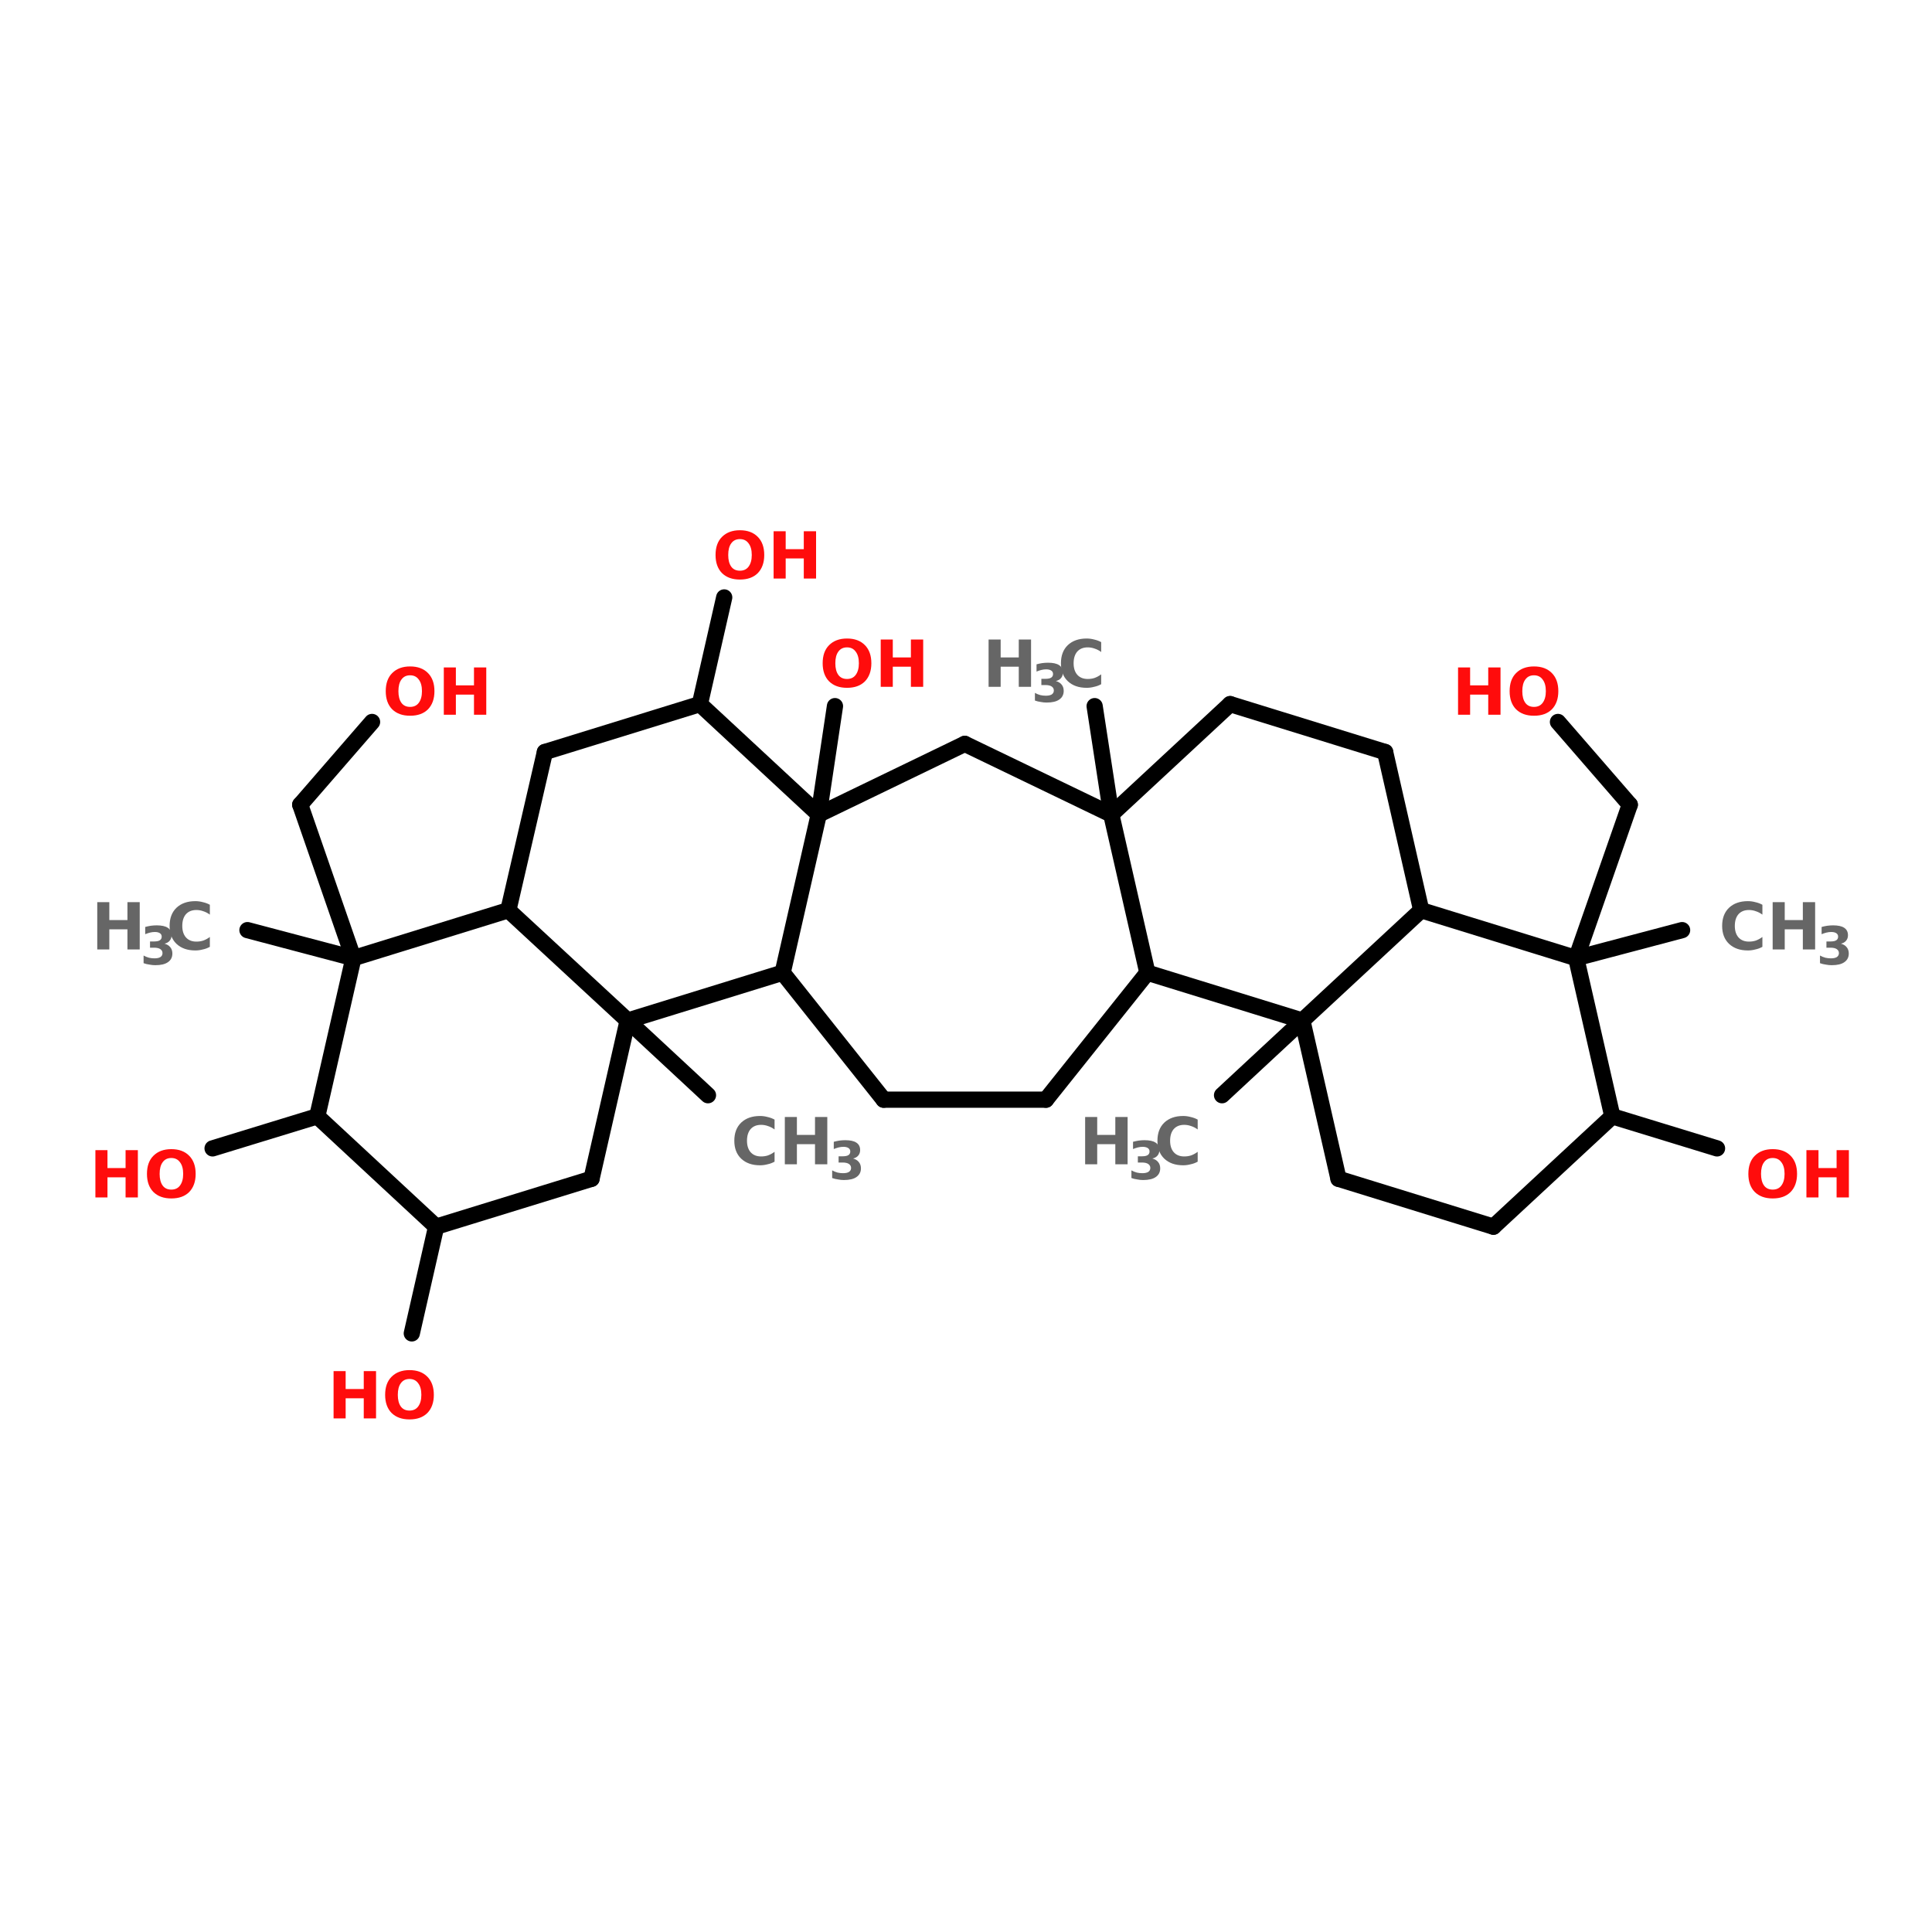 <?xml version="1.0" encoding="UTF-8"?>
<svg xmlns="http://www.w3.org/2000/svg" xmlns:xlink="http://www.w3.org/1999/xlink" width="150pt" height="150pt" viewBox="0 0 150 150" version="1.1">
<defs>
<g>
<symbol overflow="visible" id="glyph0-0">
<path style="stroke:none;" d="M 0.25 0.891 L 0.25 -3.562 L 2.781 -3.562 L 2.781 0.891 Z M 0.531 0.609 L 2.5 0.609 L 2.5 -3.281 L 0.531 -3.281 Z M 0.531 0.609 "/>
</symbol>
<symbol overflow="visible" id="glyph0-1">
<path style="stroke:none;" d="M 2.141 -3.062 C 1.848 -3.062 1.625 -2.953 1.469 -2.734 C 1.312 -2.523 1.234 -2.223 1.234 -1.828 C 1.234 -1.441 1.312 -1.141 1.469 -0.922 C 1.625 -0.711 1.848 -0.609 2.141 -0.609 C 2.43 -0.609 2.656 -0.711 2.812 -0.922 C 2.977 -1.141 3.062 -1.441 3.062 -1.828 C 3.062 -2.223 2.977 -2.523 2.812 -2.734 C 2.656 -2.953 2.43 -3.062 2.141 -3.062 Z M 2.141 -3.75 C 2.734 -3.75 3.195 -3.578 3.531 -3.234 C 3.863 -2.898 4.031 -2.43 4.031 -1.828 C 4.031 -1.234 3.863 -0.766 3.531 -0.422 C 3.195 -0.086 2.734 0.078 2.141 0.078 C 1.555 0.078 1.094 -0.086 0.75 -0.422 C 0.414 -0.766 0.25 -1.234 0.25 -1.828 C 0.25 -2.43 0.414 -2.898 0.75 -3.234 C 1.094 -3.578 1.555 -3.75 2.141 -3.75 Z M 2.141 -3.75 "/>
</symbol>
<symbol overflow="visible" id="glyph0-2">
<path style="stroke:none;" d="M 0.469 -3.672 L 1.406 -3.672 L 1.406 -2.281 L 2.812 -2.281 L 2.812 -3.672 L 3.766 -3.672 L 3.766 0 L 2.812 0 L 2.812 -1.562 L 1.406 -1.562 L 1.406 0 L 0.469 0 Z M 0.469 -3.672 "/>
</symbol>
<symbol overflow="visible" id="glyph0-3">
<path style="stroke:none;" d="M 3.375 -0.203 C 3.207 -0.109 3.023 -0.039 2.828 0 C 2.641 0.051 2.445 0.078 2.25 0.078 C 1.633 0.078 1.145 -0.094 0.781 -0.438 C 0.426 -0.781 0.25 -1.242 0.25 -1.828 C 0.25 -2.422 0.426 -2.891 0.781 -3.234 C 1.145 -3.578 1.633 -3.75 2.25 -3.75 C 2.445 -3.75 2.641 -3.723 2.828 -3.672 C 3.023 -3.629 3.207 -3.562 3.375 -3.469 L 3.375 -2.703 C 3.207 -2.828 3.035 -2.914 2.859 -2.969 C 2.691 -3.031 2.516 -3.062 2.328 -3.062 C 1.984 -3.062 1.711 -2.953 1.516 -2.734 C 1.328 -2.516 1.234 -2.211 1.234 -1.828 C 1.234 -1.453 1.328 -1.156 1.516 -0.938 C 1.711 -0.719 1.984 -0.609 2.328 -0.609 C 2.516 -0.609 2.691 -0.633 2.859 -0.688 C 3.035 -0.75 3.207 -0.844 3.375 -0.969 Z M 3.375 -0.203 "/>
</symbol>
<symbol overflow="visible" id="glyph1-0">
<path style="stroke:none;" d="M 0.203 0.719 L 0.203 -2.891 L 2.25 -2.891 L 2.25 0.719 Z M 0.438 0.5 L 2.016 0.5 L 2.016 -2.656 L 0.438 -2.656 Z M 0.438 0.5 "/>
</symbol>
<symbol overflow="visible" id="glyph1-1">
<path style="stroke:none;" d="M 1.906 -1.609 C 2.102 -1.555 2.254 -1.461 2.359 -1.328 C 2.461 -1.203 2.516 -1.039 2.516 -0.844 C 2.516 -0.551 2.398 -0.328 2.172 -0.172 C 1.953 -0.016 1.625 0.062 1.188 0.062 C 1.039 0.062 0.891 0.047 0.734 0.016 C 0.578 -0.004 0.426 -0.039 0.281 -0.094 L 0.281 -0.688 C 0.414 -0.613 0.555 -0.555 0.703 -0.516 C 0.848 -0.484 0.988 -0.469 1.125 -0.469 C 1.32 -0.469 1.473 -0.5 1.578 -0.562 C 1.691 -0.633 1.75 -0.738 1.75 -0.875 C 1.75 -1.008 1.691 -1.113 1.578 -1.188 C 1.473 -1.258 1.312 -1.297 1.094 -1.297 L 0.781 -1.297 L 0.781 -1.781 L 1.109 -1.781 C 1.305 -1.781 1.453 -1.812 1.547 -1.875 C 1.641 -1.938 1.688 -2.031 1.688 -2.156 C 1.688 -2.27 1.641 -2.359 1.547 -2.422 C 1.453 -2.484 1.32 -2.516 1.156 -2.516 C 1.031 -2.516 0.906 -2.5 0.781 -2.469 C 0.656 -2.438 0.531 -2.395 0.406 -2.344 L 0.406 -2.906 C 0.551 -2.945 0.695 -2.977 0.844 -3 C 1 -3.02 1.148 -3.031 1.297 -3.031 C 1.68 -3.031 1.969 -2.969 2.156 -2.844 C 2.352 -2.719 2.453 -2.523 2.453 -2.266 C 2.453 -2.098 2.406 -1.957 2.312 -1.844 C 2.219 -1.727 2.082 -1.648 1.906 -1.609 Z M 1.906 -1.609 "/>
</symbol>
</g>
</defs>
<g id="surface1">
<path style="fill-rule:nonzero;fill:rgb(0%,0%,0%);fill-opacity:1;stroke-width:4;stroke-linecap:round;stroke-linejoin:miter;stroke:rgb(0%,0%,0%);stroke-opacity:1;stroke-miterlimit:4;" d="M 269.803 79.495 L 273.903 106.201 " transform="matrix(0.315,0,0,0.315,0,29.783)"/>
<path style="fill-rule:nonzero;fill:rgb(0%,0%,0%);fill-opacity:1;stroke-width:4;stroke-linecap:round;stroke-linejoin:miter;stroke:rgb(0%,0%,0%);stroke-opacity:1;stroke-miterlimit:4;" d="M 201.798 106.201 L 205.799 79.495 " transform="matrix(0.315,0,0,0.315,0,29.783)"/>
<path style="fill-rule:nonzero;fill:rgb(0%,0%,0%);fill-opacity:1;stroke-width:4;stroke-linecap:round;stroke-linejoin:miter;stroke:rgb(0%,0%,0%);stroke-opacity:1;stroke-miterlimit:4;" d="M 172.503 78.999 L 178.498 52.702 " transform="matrix(0.315,0,0,0.315,0,29.783)"/>
<path style="fill-rule:nonzero;fill:rgb(0%,0%,0%);fill-opacity:1;stroke-width:4;stroke-linecap:round;stroke-linejoin:miter;stroke:rgb(0%,0%,0%);stroke-opacity:1;stroke-miterlimit:4;" d="M 87.106 141.604 L 60.994 134.704 " transform="matrix(0.315,0,0,0.315,0,29.783)"/>
<path style="fill-rule:nonzero;fill:rgb(0%,0%,0%);fill-opacity:1;stroke-width:4;stroke-linecap:round;stroke-linejoin:miter;stroke:rgb(0%,0%,0%);stroke-opacity:1;stroke-miterlimit:4;" d="M 87.106 141.604 L 74 103.798 " transform="matrix(0.315,0,0,0.315,0,29.783)"/>
<path style="fill-rule:nonzero;fill:rgb(0%,0%,0%);fill-opacity:1;stroke-width:4;stroke-linecap:round;stroke-linejoin:miter;stroke:rgb(0%,0%,0%);stroke-opacity:1;stroke-miterlimit:4;" d="M 74 103.798 L 91.702 83.397 " transform="matrix(0.315,0,0,0.315,0,29.783)"/>
<path style="fill-rule:nonzero;fill:rgb(0%,0%,0%);fill-opacity:1;stroke-width:4;stroke-linecap:round;stroke-linejoin:miter;stroke:rgb(0%,0%,0%);stroke-opacity:1;stroke-miterlimit:4;" d="M 78.2 180.598 L 52.397 188.501 " transform="matrix(0.315,0,0,0.315,0,29.783)"/>
<path style="fill-rule:nonzero;fill:rgb(0%,0%,0%);fill-opacity:1;stroke-width:4;stroke-linecap:round;stroke-linejoin:miter;stroke:rgb(0%,0%,0%);stroke-opacity:1;stroke-miterlimit:4;" d="M 107.495 207.8 L 101.5 234.098 " transform="matrix(0.315,0,0,0.315,0,29.783)"/>
<path style="fill-rule:nonzero;fill:rgb(0%,0%,0%);fill-opacity:1;stroke-width:4;stroke-linecap:round;stroke-linejoin:miter;stroke:rgb(0%,0%,0%);stroke-opacity:1;stroke-miterlimit:4;" d="M 154.702 157.001 L 174.497 175.396 " transform="matrix(0.315,0,0,0.315,0,29.783)"/>
<path style="fill-rule:nonzero;fill:rgb(0%,0%,0%);fill-opacity:1;stroke-width:4;stroke-linecap:round;stroke-linejoin:miter;stroke:rgb(0%,0%,0%);stroke-opacity:1;stroke-miterlimit:4;" d="M 388.496 141.604 L 414.596 134.704 " transform="matrix(0.315,0,0,0.315,0,29.783)"/>
<path style="fill-rule:nonzero;fill:rgb(0%,0%,0%);fill-opacity:1;stroke-width:4;stroke-linecap:round;stroke-linejoin:miter;stroke:rgb(0%,0%,0%);stroke-opacity:1;stroke-miterlimit:4;" d="M 388.496 141.604 L 401.701 103.798 " transform="matrix(0.315,0,0,0.315,0,29.783)"/>
<path style="fill-rule:nonzero;fill:rgb(0%,0%,0%);fill-opacity:1;stroke-width:4;stroke-linecap:round;stroke-linejoin:miter;stroke:rgb(0%,0%,0%);stroke-opacity:1;stroke-miterlimit:4;" d="M 401.701 103.798 L 384 83.397 " transform="matrix(0.315,0,0,0.315,0,29.783)"/>
<path style="fill-rule:nonzero;fill:rgb(0%,0%,0%);fill-opacity:1;stroke-width:4;stroke-linecap:round;stroke-linejoin:miter;stroke:rgb(0%,0%,0%);stroke-opacity:1;stroke-miterlimit:4;" d="M 397.402 180.598 L 423.205 188.501 " transform="matrix(0.315,0,0,0.315,0,29.783)"/>
<path style="fill-rule:nonzero;fill:rgb(0%,0%,0%);fill-opacity:1;stroke-width:4;stroke-linecap:round;stroke-linejoin:miter;stroke:rgb(0%,0%,0%);stroke-opacity:1;stroke-miterlimit:4;" d="M 320.999 157.001 L 301.204 175.396 " transform="matrix(0.315,0,0,0.315,0,29.783)"/>
<path style="fill-rule:nonzero;fill:rgb(0%,0%,0%);fill-opacity:1;stroke-width:4;stroke-linecap:round;stroke-linejoin:miter;stroke:rgb(0%,0%,0%);stroke-opacity:1;stroke-miterlimit:4;" d="M 303.199 78.999 L 273.903 106.201 " transform="matrix(0.315,0,0,0.315,0,29.783)"/>
<path style="fill-rule:nonzero;fill:rgb(0%,0%,0%);fill-opacity:1;stroke-width:4;stroke-linecap:round;stroke-linejoin:miter;stroke:rgb(0%,0%,0%);stroke-opacity:1;stroke-miterlimit:4;" d="M 273.903 106.201 L 282.797 145.196 " transform="matrix(0.315,0,0,0.315,0,29.783)"/>
<path style="fill-rule:nonzero;fill:rgb(0%,0%,0%);fill-opacity:1;stroke-width:4;stroke-linecap:round;stroke-linejoin:miter;stroke:rgb(0%,0%,0%);stroke-opacity:1;stroke-miterlimit:4;" d="M 282.797 145.196 L 320.999 157.001 " transform="matrix(0.315,0,0,0.315,0,29.783)"/>
<path style="fill-rule:nonzero;fill:rgb(0%,0%,0%);fill-opacity:1;stroke-width:4;stroke-linecap:round;stroke-linejoin:miter;stroke:rgb(0%,0%,0%);stroke-opacity:1;stroke-miterlimit:4;" d="M 320.999 157.001 L 350.294 129.799 " transform="matrix(0.315,0,0,0.315,0,29.783)"/>
<path style="fill-rule:nonzero;fill:rgb(0%,0%,0%);fill-opacity:1;stroke-width:4;stroke-linecap:round;stroke-linejoin:miter;stroke:rgb(0%,0%,0%);stroke-opacity:1;stroke-miterlimit:4;" d="M 350.294 129.799 L 341.4 90.804 " transform="matrix(0.315,0,0,0.315,0,29.783)"/>
<path style="fill-rule:nonzero;fill:rgb(0%,0%,0%);fill-opacity:1;stroke-width:4;stroke-linecap:round;stroke-linejoin:miter;stroke:rgb(0%,0%,0%);stroke-opacity:1;stroke-miterlimit:4;" d="M 341.4 90.804 L 303.199 78.999 " transform="matrix(0.315,0,0,0.315,0,29.783)"/>
<path style="fill-rule:nonzero;fill:rgb(0%,0%,0%);fill-opacity:1;stroke-width:4;stroke-linecap:round;stroke-linejoin:miter;stroke:rgb(0%,0%,0%);stroke-opacity:1;stroke-miterlimit:4;" d="M 134.301 90.804 L 172.503 78.999 " transform="matrix(0.315,0,0,0.315,0,29.783)"/>
<path style="fill-rule:nonzero;fill:rgb(0%,0%,0%);fill-opacity:1;stroke-width:4;stroke-linecap:round;stroke-linejoin:miter;stroke:rgb(0%,0%,0%);stroke-opacity:1;stroke-miterlimit:4;" d="M 172.503 78.999 L 201.798 106.201 " transform="matrix(0.315,0,0,0.315,0,29.783)"/>
<path style="fill-rule:nonzero;fill:rgb(0%,0%,0%);fill-opacity:1;stroke-width:4;stroke-linecap:round;stroke-linejoin:miter;stroke:rgb(0%,0%,0%);stroke-opacity:1;stroke-miterlimit:4;" d="M 201.798 106.201 L 192.904 145.196 " transform="matrix(0.315,0,0,0.315,0,29.783)"/>
<path style="fill-rule:nonzero;fill:rgb(0%,0%,0%);fill-opacity:1;stroke-width:4;stroke-linecap:round;stroke-linejoin:miter;stroke:rgb(0%,0%,0%);stroke-opacity:1;stroke-miterlimit:4;" d="M 192.904 145.196 L 154.702 157.001 " transform="matrix(0.315,0,0,0.315,0,29.783)"/>
<path style="fill-rule:nonzero;fill:rgb(0%,0%,0%);fill-opacity:1;stroke-width:4;stroke-linecap:round;stroke-linejoin:miter;stroke:rgb(0%,0%,0%);stroke-opacity:1;stroke-miterlimit:4;" d="M 154.702 157.001 L 125.295 129.799 " transform="matrix(0.315,0,0,0.315,0,29.783)"/>
<path style="fill-rule:nonzero;fill:rgb(0%,0%,0%);fill-opacity:1;stroke-width:4;stroke-linecap:round;stroke-linejoin:miter;stroke:rgb(0%,0%,0%);stroke-opacity:1;stroke-miterlimit:4;" d="M 125.295 129.799 L 134.301 90.804 " transform="matrix(0.315,0,0,0.315,0,29.783)"/>
<path style="fill-rule:nonzero;fill:rgb(0%,0%,0%);fill-opacity:1;stroke-width:4;stroke-linecap:round;stroke-linejoin:miter;stroke:rgb(0%,0%,0%);stroke-opacity:1;stroke-miterlimit:4;" d="M 397.402 180.598 L 388.496 141.604 " transform="matrix(0.315,0,0,0.315,0,29.783)"/>
<path style="fill-rule:nonzero;fill:rgb(0%,0%,0%);fill-opacity:1;stroke-width:4;stroke-linecap:round;stroke-linejoin:miter;stroke:rgb(0%,0%,0%);stroke-opacity:1;stroke-miterlimit:4;" d="M 388.496 141.604 L 350.294 129.799 " transform="matrix(0.315,0,0,0.315,0,29.783)"/>
<path style="fill-rule:nonzero;fill:rgb(0%,0%,0%);fill-opacity:1;stroke-width:4;stroke-linecap:round;stroke-linejoin:miter;stroke:rgb(0%,0%,0%);stroke-opacity:1;stroke-miterlimit:4;" d="M 320.999 157.001 L 329.905 195.995 " transform="matrix(0.315,0,0,0.315,0,29.783)"/>
<path style="fill-rule:nonzero;fill:rgb(0%,0%,0%);fill-opacity:1;stroke-width:4;stroke-linecap:round;stroke-linejoin:miter;stroke:rgb(0%,0%,0%);stroke-opacity:1;stroke-miterlimit:4;" d="M 329.905 195.995 L 368.095 207.8 " transform="matrix(0.315,0,0,0.315,0,29.783)"/>
<path style="fill-rule:nonzero;fill:rgb(0%,0%,0%);fill-opacity:1;stroke-width:4;stroke-linecap:round;stroke-linejoin:miter;stroke:rgb(0%,0%,0%);stroke-opacity:1;stroke-miterlimit:4;" d="M 368.095 207.8 L 397.402 180.598 " transform="matrix(0.315,0,0,0.315,0,29.783)"/>
<path style="fill-rule:nonzero;fill:rgb(0%,0%,0%);fill-opacity:1;stroke-width:4;stroke-linecap:round;stroke-linejoin:miter;stroke:rgb(0%,0%,0%);stroke-opacity:1;stroke-miterlimit:4;" d="M 145.796 195.995 L 154.702 157.001 " transform="matrix(0.315,0,0,0.315,0,29.783)"/>
<path style="fill-rule:nonzero;fill:rgb(0%,0%,0%);fill-opacity:1;stroke-width:4;stroke-linecap:round;stroke-linejoin:miter;stroke:rgb(0%,0%,0%);stroke-opacity:1;stroke-miterlimit:4;" d="M 125.295 129.799 L 87.106 141.604 " transform="matrix(0.315,0,0,0.315,0,29.783)"/>
<path style="fill-rule:nonzero;fill:rgb(0%,0%,0%);fill-opacity:1;stroke-width:4;stroke-linecap:round;stroke-linejoin:miter;stroke:rgb(0%,0%,0%);stroke-opacity:1;stroke-miterlimit:4;" d="M 87.106 141.604 L 78.2 180.598 " transform="matrix(0.315,0,0,0.315,0,29.783)"/>
<path style="fill-rule:nonzero;fill:rgb(0%,0%,0%);fill-opacity:1;stroke-width:4;stroke-linecap:round;stroke-linejoin:miter;stroke:rgb(0%,0%,0%);stroke-opacity:1;stroke-miterlimit:4;" d="M 78.2 180.598 L 107.495 207.8 " transform="matrix(0.315,0,0,0.315,0,29.783)"/>
<path style="fill-rule:nonzero;fill:rgb(0%,0%,0%);fill-opacity:1;stroke-width:4;stroke-linecap:round;stroke-linejoin:miter;stroke:rgb(0%,0%,0%);stroke-opacity:1;stroke-miterlimit:4;" d="M 107.495 207.8 L 145.796 195.995 " transform="matrix(0.315,0,0,0.315,0,29.783)"/>
<path style="fill:none;stroke-width:4;stroke-linecap:round;stroke-linejoin:miter;stroke:rgb(0%,0%,0%);stroke-opacity:1;stroke-miterlimit:4;" d="M 257.8 176.498 L 217.802 176.498 " transform="matrix(0.315,0,0,0.315,0,29.783)"/>
<path style="fill-rule:nonzero;fill:rgb(0%,0%,0%);fill-opacity:1;stroke-width:4;stroke-linecap:round;stroke-linejoin:miter;stroke:rgb(0%,0%,0%);stroke-opacity:1;stroke-miterlimit:4;" d="M 217.802 176.498 L 192.904 145.196 " transform="matrix(0.315,0,0,0.315,0,29.783)"/>
<path style="fill-rule:nonzero;fill:rgb(0%,0%,0%);fill-opacity:1;stroke-width:4;stroke-linecap:round;stroke-linejoin:miter;stroke:rgb(0%,0%,0%);stroke-opacity:1;stroke-miterlimit:4;" d="M 201.798 106.201 L 237.795 88.798 " transform="matrix(0.315,0,0,0.315,0,29.783)"/>
<path style="fill-rule:nonzero;fill:rgb(0%,0%,0%);fill-opacity:1;stroke-width:4;stroke-linecap:round;stroke-linejoin:miter;stroke:rgb(0%,0%,0%);stroke-opacity:1;stroke-miterlimit:4;" d="M 237.795 88.798 L 273.903 106.201 " transform="matrix(0.315,0,0,0.315,0,29.783)"/>
<path style="fill-rule:nonzero;fill:rgb(0%,0%,0%);fill-opacity:1;stroke-width:4;stroke-linecap:round;stroke-linejoin:miter;stroke:rgb(0%,0%,0%);stroke-opacity:1;stroke-miterlimit:4;" d="M 282.797 145.196 L 257.8 176.498 " transform="matrix(0.315,0,0,0.315,0,29.783)"/>
<g style="fill:rgb(100%,4.706%,4.706%);fill-opacity:1;">
  <use xlink:href="#glyph0-1" x="63.621" y="53.324"/>
</g>
<g style="fill:rgb(100%,4.706%,4.706%);fill-opacity:1;">
  <use xlink:href="#glyph0-2" x="67.91" y="53.324"/>
</g>
<g style="fill:rgb(100%,4.706%,4.706%);fill-opacity:1;">
  <use xlink:href="#glyph0-1" x="55.305" y="44.918"/>
</g>
<g style="fill:rgb(100%,4.706%,4.706%);fill-opacity:1;">
  <use xlink:href="#glyph0-2" x="59.594" y="44.918"/>
</g>
<g style="fill:rgb(40%,40%,40%);fill-opacity:1;">
  <use xlink:href="#glyph0-2" x="7.082" y="73.715"/>
</g>
<g style="fill:rgb(40%,40%,40%);fill-opacity:1;">
  <use xlink:href="#glyph1-1" x="10.867" y="74.875"/>
</g>
<g style="fill:rgb(40%,40%,40%);fill-opacity:1;">
  <use xlink:href="#glyph0-3" x="12.918" y="73.715"/>
</g>
<g style="fill:rgb(100%,4.706%,4.706%);fill-opacity:1;">
  <use xlink:href="#glyph0-1" x="29.699" y="55.492"/>
</g>
<g style="fill:rgb(100%,4.706%,4.706%);fill-opacity:1;">
  <use xlink:href="#glyph0-2" x="33.988" y="55.492"/>
</g>
<g style="fill:rgb(100%,4.706%,4.706%);fill-opacity:1;">
  <use xlink:href="#glyph0-2" x="6.938" y="92.969"/>
</g>
<g style="fill:rgb(100%,4.706%,4.706%);fill-opacity:1;">
  <use xlink:href="#glyph0-1" x="11.16" y="92.969"/>
</g>
<g style="fill:rgb(100%,4.706%,4.706%);fill-opacity:1;">
  <use xlink:href="#glyph0-2" x="25.43" y="110.125"/>
</g>
<g style="fill:rgb(100%,4.706%,4.706%);fill-opacity:1;">
  <use xlink:href="#glyph0-1" x="29.652" y="110.125"/>
</g>
<g style="fill:rgb(40%,40%,40%);fill-opacity:1;">
  <use xlink:href="#glyph0-3" x="56.762" y="90.395"/>
</g>
<g style="fill:rgb(40%,40%,40%);fill-opacity:1;">
  <use xlink:href="#glyph0-2" x="60.465" y="90.395"/>
</g>
<g style="fill:rgb(40%,40%,40%);fill-opacity:1;">
  <use xlink:href="#glyph1-1" x="64.328" y="91.555"/>
</g>
<g style="fill:rgb(40%,40%,40%);fill-opacity:1;">
  <use xlink:href="#glyph0-3" x="133.457" y="73.715"/>
</g>
<g style="fill:rgb(40%,40%,40%);fill-opacity:1;">
  <use xlink:href="#glyph0-2" x="137.16" y="73.715"/>
</g>
<g style="fill:rgb(40%,40%,40%);fill-opacity:1;">
  <use xlink:href="#glyph1-1" x="141.023" y="74.875"/>
</g>
<g style="fill:rgb(100%,4.706%,4.706%);fill-opacity:1;">
  <use xlink:href="#glyph0-2" x="112.734" y="55.492"/>
</g>
<g style="fill:rgb(100%,4.706%,4.706%);fill-opacity:1;">
  <use xlink:href="#glyph0-1" x="116.957" y="55.492"/>
</g>
<g style="fill:rgb(100%,4.706%,4.706%);fill-opacity:1;">
  <use xlink:href="#glyph0-1" x="135.492" y="92.969"/>
</g>
<g style="fill:rgb(100%,4.706%,4.706%);fill-opacity:1;">
  <use xlink:href="#glyph0-2" x="139.781" y="92.969"/>
</g>
<g style="fill:rgb(40%,40%,40%);fill-opacity:1;">
  <use xlink:href="#glyph0-2" x="83.781" y="90.395"/>
</g>
<g style="fill:rgb(40%,40%,40%);fill-opacity:1;">
  <use xlink:href="#glyph1-1" x="87.562" y="91.555"/>
</g>
<g style="fill:rgb(40%,40%,40%);fill-opacity:1;">
  <use xlink:href="#glyph0-3" x="89.613" y="90.395"/>
</g>
<g style="fill:rgb(40%,40%,40%);fill-opacity:1;">
  <use xlink:href="#glyph0-2" x="76.285" y="53.324"/>
</g>
<g style="fill:rgb(40%,40%,40%);fill-opacity:1;">
  <use xlink:href="#glyph1-1" x="80.07" y="54.484"/>
</g>
<g style="fill:rgb(40%,40%,40%);fill-opacity:1;">
  <use xlink:href="#glyph0-3" x="82.121" y="53.324"/>
</g>
</g>
</svg>
